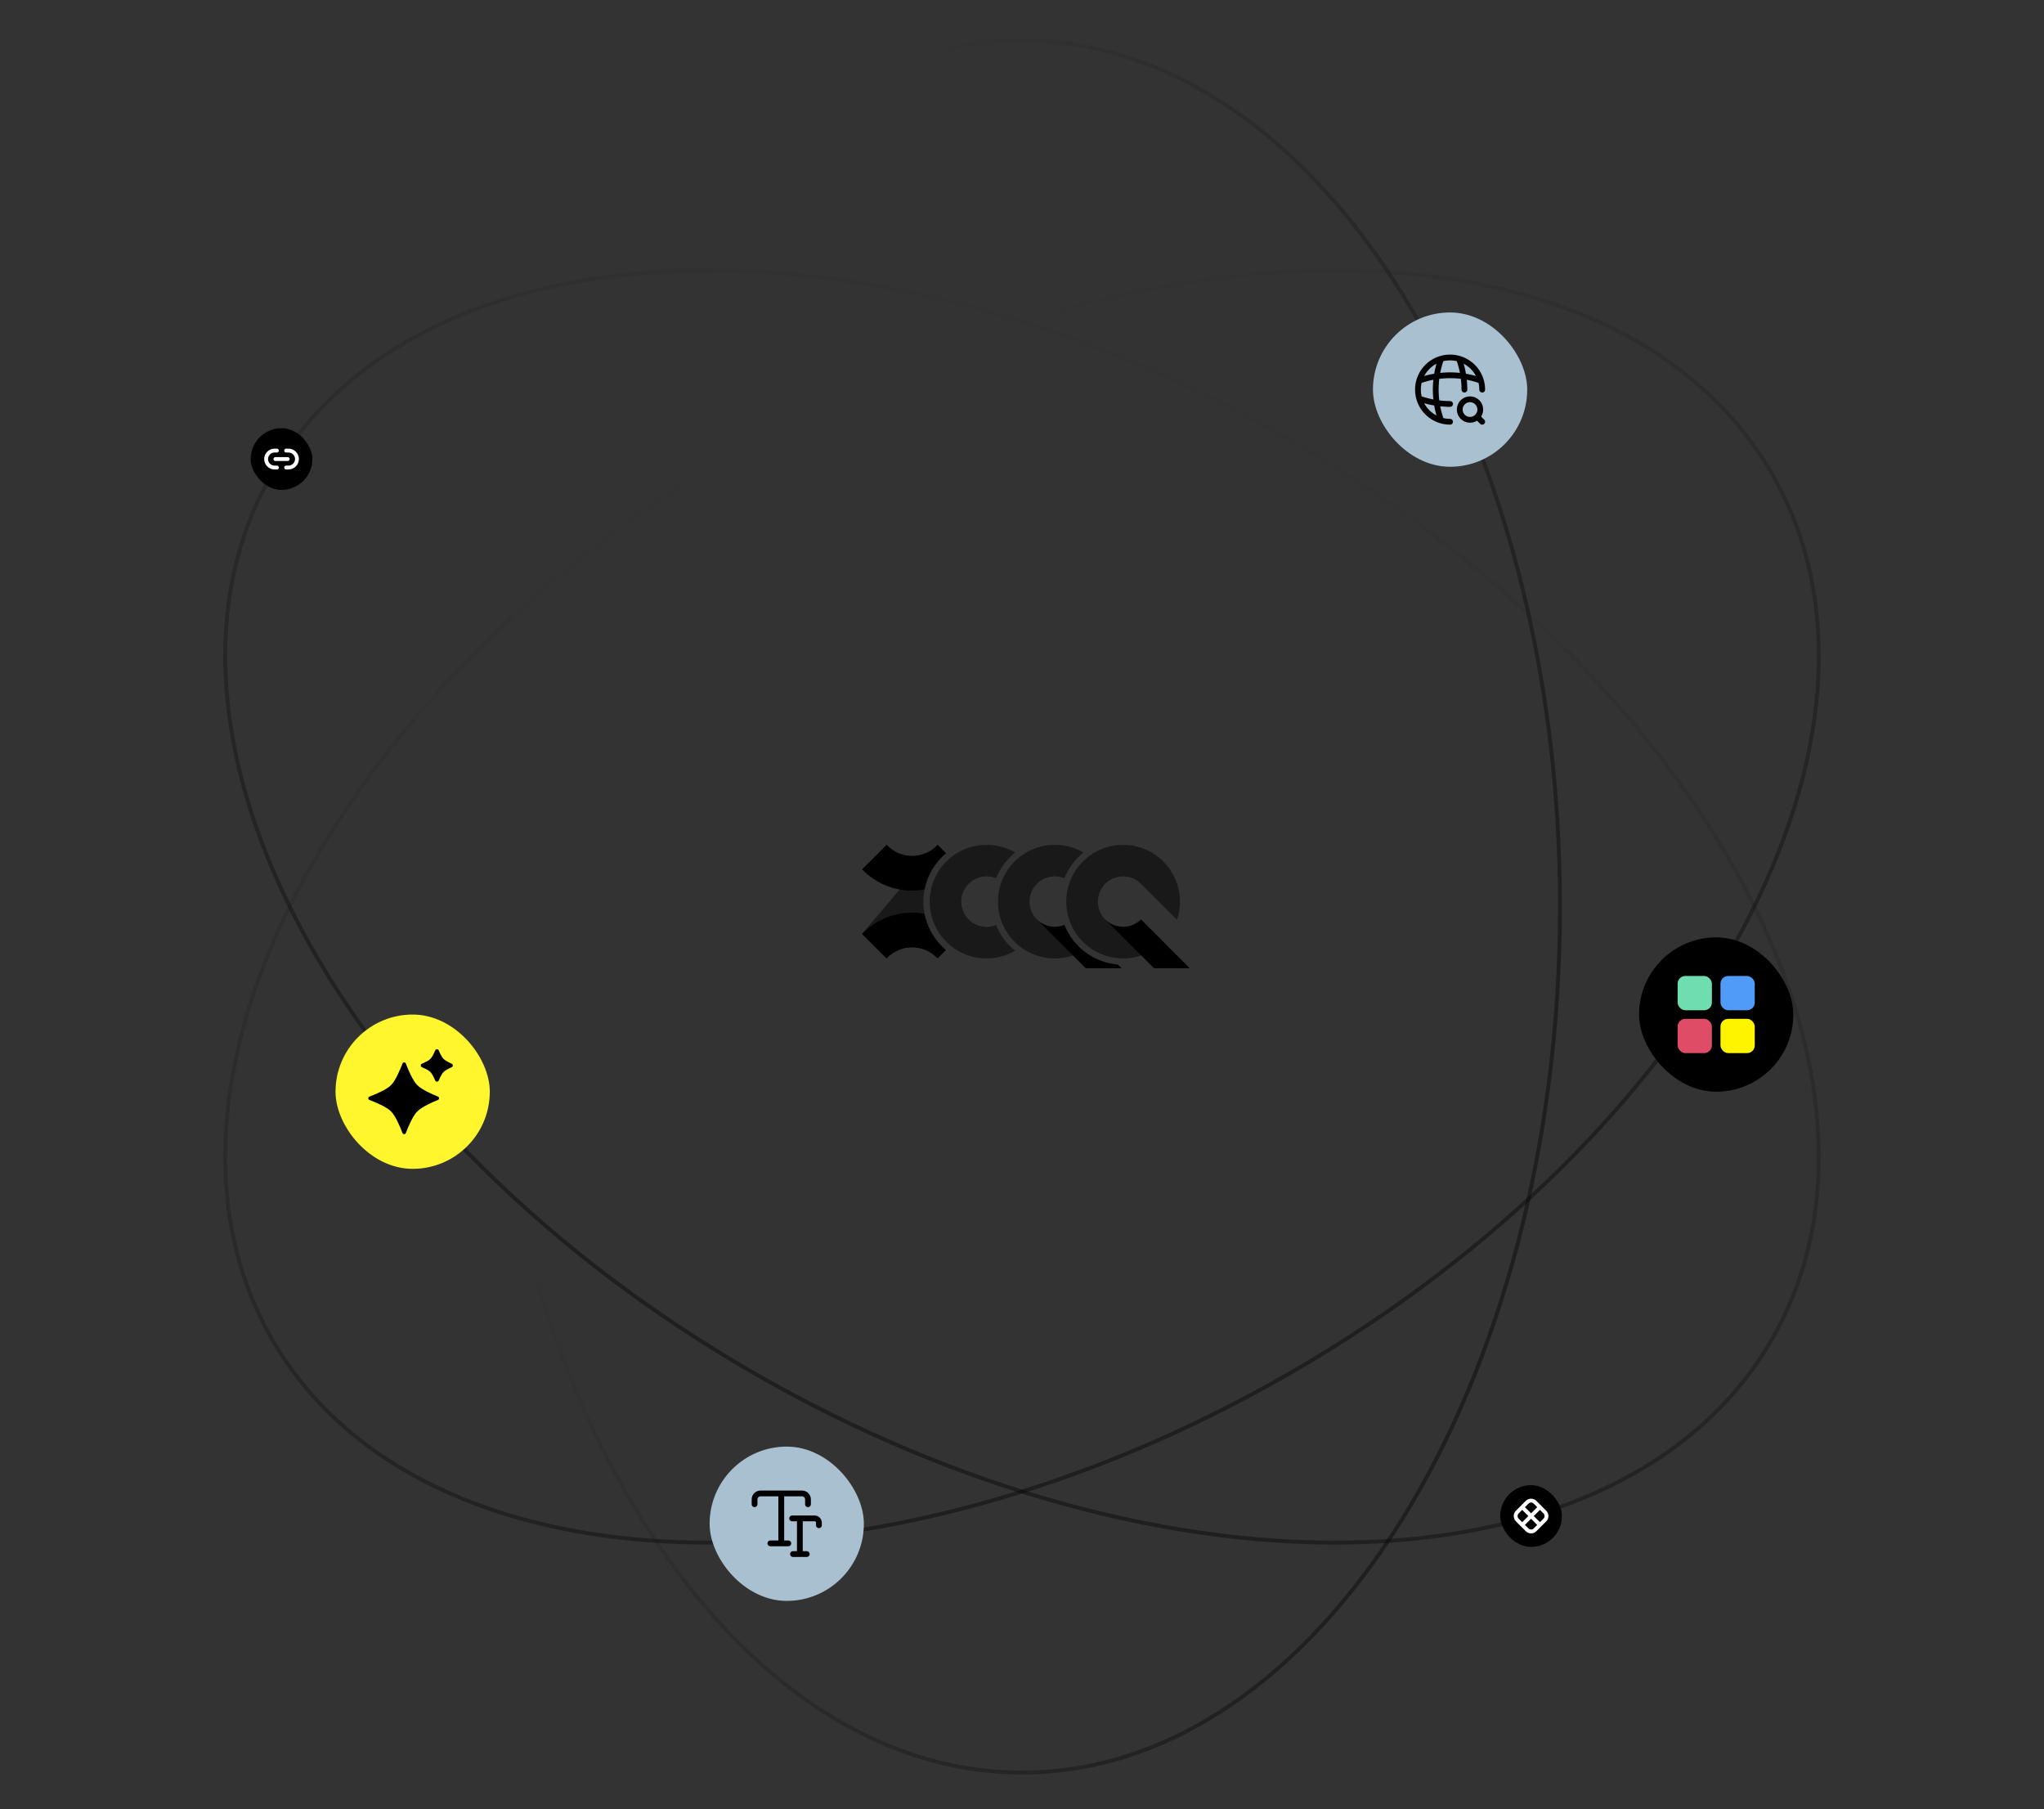 <svg width="530" height="469" viewBox="0 0 530 469" fill="none" xmlns="http://www.w3.org/2000/svg">
    <rect x="0" y="0" width="530" height="469" fill="#333333" stroke="none"/>
    <path d="M125.5 235C125.5 297.054 141.151 353.209 166.43 393.835C191.712 434.468 226.576 459.5 265 459.5C303.424 459.5 338.288 434.468 363.57 393.835C388.849 353.209 404.5 297.054 404.5 235C404.5 172.946 388.849 116.791 363.57 76.165C338.288 35.532 303.424 10.5 265 10.5C226.576 10.5 191.712 35.532 166.43 76.165C141.151 116.791 125.5 172.946 125.5 235Z" stroke="url(#paint0_linear_2253_1743)" stroke-opacity="0.4"/>
    <path d="M195.25 355.81C248.99 386.837 305.448 401.361 353.27 399.782C401.101 398.203 440.211 380.526 459.423 347.25C478.635 313.974 474.388 271.265 451.84 229.053C429.297 186.848 388.49 145.216 334.75 114.189C281.01 83.162 224.553 68.639 176.73 70.218C128.9 71.797 89.79 89.474 70.578 122.75C51.365 156.026 55.612 198.735 78.16 240.947C100.704 283.152 141.51 324.784 195.25 355.81Z" stroke="url(#paint1_linear_2253_1743)" stroke-opacity="0.4"/>
    <path d="M195.25 114.19C141.51 145.216 100.703 186.848 78.159 229.053C55.612 271.265 51.365 313.974 70.577 347.25C89.789 380.526 128.899 398.203 176.73 399.782C224.552 401.361 281.01 386.838 334.75 355.811C388.49 324.784 429.296 283.152 451.84 240.947C474.388 198.735 478.635 156.026 459.422 122.75C440.21 89.474 401.1 71.797 353.27 70.218C305.447 68.639 248.99 83.163 195.25 114.19Z" stroke="url(#paint2_linear_2253_1743)" stroke-opacity="0.4"/>
    <g clip-path="url(#clip0_2253_1743)">
    <path d="M258.288 239.787C257.292 240.194 256.212 240.349 255.142 240.24C254.072 240.131 253.045 239.761 252.152 239.163C251.259 238.564 250.527 237.755 250.021 236.807C249.515 235.86 249.251 234.802 249.251 233.728C249.251 232.654 249.515 231.597 250.021 230.649C250.527 229.701 251.259 228.893 252.152 228.294C253.045 227.695 254.072 227.325 255.142 227.216C256.212 227.107 257.292 227.263 258.288 227.669C259.333 225.059 261.032 222.761 263.222 220.995C261.264 219.859 259.071 219.189 256.812 219.036C254.553 218.883 252.289 219.251 250.196 220.112C248.102 220.973 246.235 222.303 244.739 224C243.244 225.697 242.159 227.715 241.57 229.898C240.981 232.081 240.904 234.37 241.343 236.587C241.782 238.805 242.727 240.892 244.104 242.686C245.481 244.481 247.253 245.935 249.284 246.935C251.314 247.936 253.548 248.456 255.812 248.457C258.415 248.46 260.973 247.771 263.222 246.462C261.032 244.695 259.333 242.397 258.288 239.787Z" fill="black" fill-opacity="0.5"/>
    <path d="M275.989 239.787C274.994 240.193 273.913 240.348 272.844 240.238C271.774 240.129 270.747 239.758 269.855 239.16C268.962 238.561 268.231 237.752 267.725 236.804C267.219 235.857 266.955 234.799 266.955 233.726C266.955 232.652 267.219 231.595 267.725 230.647C268.231 229.699 268.962 228.89 269.855 228.292C270.747 227.693 271.774 227.322 272.844 227.213C273.913 227.103 274.994 227.258 275.989 227.664C277.034 225.055 278.732 222.758 280.921 220.993C278.964 219.858 276.77 219.188 274.512 219.036C272.253 218.883 269.99 219.251 267.897 220.112C265.804 220.974 263.937 222.304 262.442 224.001C260.946 225.698 259.862 227.716 259.273 229.898C258.685 232.081 258.607 234.369 259.046 236.587C259.485 238.804 260.43 240.891 261.806 242.685C263.183 244.479 264.955 245.933 266.984 246.934C269.014 247.935 271.247 248.456 273.511 248.457C276.115 248.46 278.672 247.771 280.921 246.462C278.732 244.696 277.033 242.397 275.989 239.787Z" fill="black" fill-opacity="0.5"/>
    <path d="M275.99 239.788C274.795 240.277 273.481 240.402 272.215 240.147C270.948 239.893 269.786 239.27 268.873 238.357L281.54 251H290.812L289.842 250.032C286.808 249.777 283.905 248.683 281.458 246.874C279.012 245.065 277.118 242.611 275.99 239.788Z" fill="black"/>
    <path d="M286.578 238.357C285.353 237.128 284.667 235.465 284.669 233.731C284.671 231.998 285.362 230.336 286.59 229.111C287.817 227.885 289.482 227.196 291.218 227.194C292.954 227.192 294.62 227.877 295.85 229.1L305.198 238.433C306.353 235.009 306.207 231.28 304.788 227.956C303.369 224.631 300.775 221.944 297.501 220.405C294.227 218.866 290.5 218.582 287.03 219.608C283.559 220.634 280.588 222.897 278.68 225.968C276.773 229.039 276.062 232.703 276.684 236.263C277.306 239.822 279.217 243.03 282.053 245.274C284.889 247.519 288.453 248.644 292.066 248.436C295.679 248.228 299.09 246.702 301.649 244.146L295.854 238.361C295.245 238.969 294.522 239.451 293.726 239.78C292.93 240.109 292.077 240.278 291.215 240.278C290.354 240.278 289.501 240.108 288.705 239.778C287.909 239.448 287.186 238.965 286.578 238.357Z" fill="black" fill-opacity="0.5"/>
    <path d="M295.85 238.357C295.242 238.965 294.519 239.447 293.723 239.776C292.928 240.105 292.075 240.274 291.214 240.274C290.353 240.274 289.501 240.105 288.705 239.776C287.91 239.447 287.187 238.965 286.578 238.357L299.242 251H308.513L295.85 238.357Z" fill="black"/>
    <path d="M239.727 236.878C238.664 236.685 237.586 236.588 236.506 236.586C234.084 236.583 231.686 237.069 229.457 238.015C227.227 238.961 225.213 240.347 223.533 242.09L229.907 248.453C230.75 247.548 231.771 246.826 232.906 246.332C234.041 245.838 235.265 245.583 236.504 245.583C237.742 245.583 238.967 245.838 240.102 246.332C241.237 246.826 242.258 247.548 243.101 248.453L245.287 246.271C242.411 243.868 240.448 240.552 239.727 236.878Z" fill="black"/>
    <path d="M239.42 233.728C239.418 231.335 239.942 228.971 240.957 226.803C241.971 224.635 243.45 222.717 245.29 221.183L243.104 219L223.533 242.09L229.907 248.454L239.723 236.871C239.521 235.835 239.42 234.783 239.42 233.728Z" fill="black" fill-opacity="0.5"/>
    <path d="M245.29 221.183L243.104 219C242.261 219.906 241.241 220.629 240.105 221.123C238.97 221.617 237.745 221.871 236.506 221.87C235.267 221.872 234.042 221.618 232.906 221.124C231.77 220.63 230.749 219.907 229.907 219L223.533 225.364C225.213 227.106 227.227 228.492 229.457 229.438C231.686 230.384 234.084 230.87 236.506 230.867C237.586 230.866 238.664 230.768 239.727 230.574C240.449 226.9 242.413 223.585 245.29 221.183Z" fill="black"/>
    </g>
    <rect x="87" y="263" width="40" height="40" rx="20" fill="#FFF62D"/>
    <path fill-rule="evenodd" clip-rule="evenodd" d="M113.757 272.283C113.6 271.906 113.01 271.906 112.853 272.283C112.528 273.068 112.066 274.032 111.604 274.494C111.142 274.956 110.178 275.418 109.393 275.743C109.016 275.9 109.016 276.49 109.393 276.647C110.178 276.973 111.142 277.435 111.604 277.897C112.066 278.359 112.528 279.323 112.853 280.107C113.01 280.485 113.6 280.485 113.757 280.107C114.083 279.323 114.545 278.359 115.007 277.897C115.472 277.432 116.397 276.967 117.141 276.641C117.508 276.48 117.508 275.91 117.141 275.75C116.397 275.423 115.472 274.958 115.007 274.494C114.545 274.032 114.083 273.068 113.757 272.283ZM105.23 275.693C105.085 275.311 104.509 275.311 104.364 275.693C103.751 277.31 102.572 280.121 101.394 281.3C100.215 282.479 97.403 283.657 95.787 284.271C95.404 284.416 95.404 284.991 95.787 285.136C97.403 285.749 100.215 286.928 101.394 288.106C102.572 289.285 103.751 292.097 104.364 293.713C104.509 294.096 105.085 294.096 105.23 293.713C105.843 292.097 107.021 289.285 108.2 288.106C109.382 286.925 112.052 285.743 113.573 285.131C113.945 284.982 113.945 284.425 113.573 284.275C112.052 283.663 109.382 282.482 108.2 281.3C107.021 280.121 105.843 277.31 105.23 275.693Z" fill="black"/>
    <rect x="184" y="375" width="40" height="40" rx="20" fill="#A9C0D1"/>
    <path d="M195.658 389.942V388.683C195.658 387.833 196.35 387.142 197.2 387.142H207.967C208.817 387.142 209.508 387.833 209.508 388.683V389.942M202.583 400.083V387.767M199.75 400.083H204.4M205.4 393.617H211.241C211.85 393.617 212.341 394.108 212.341 394.717V395.383M207.4 402.858V394.058M205.616 402.858H209.183" stroke="black" stroke-width="1.5" stroke-linecap="round" stroke-linejoin="round"/>
    <rect x="356" y="81" width="40" height="40" rx="20" fill="#A9C0D1"/>
    <path d="M384.333 101C384.333 96.4 380.599 92.666 375.999 92.666C371.399 92.666 367.666 96.4 367.666 101C367.666 105.6 371.399 109.333 375.999 109.333M372.666 93.5H373.499C371.874 98.367 371.874 103.633 373.499 108.5H372.666M378.499 93.5C379.308 95.933 379.716 98.466 379.716 101M368.499 104.333V103.5C370.933 104.308 373.466 104.717 375.999 104.717M368.499 98.5C373.366 96.875 378.633 96.875 383.499 98.5M384.333 109.333L383.499 108.5M381.166 108.833C379.693 108.833 378.499 107.639 378.499 106.167C378.499 104.694 379.693 103.5 381.166 103.5C382.639 103.5 383.833 104.694 383.833 106.167C383.833 107.639 382.639 108.833 381.166 108.833Z" stroke="black" stroke-width="1.5" stroke-linecap="round" stroke-linejoin="round"/>
    <rect x="425" y="243" width="40" height="40" rx="20" fill="black"/>
    <rect x="435" y="253" width="8.889" height="8.889" rx="2" fill="#6FDDAF"/>
    <rect x="446.111" y="264.111" width="8.889" height="8.889" rx="2" fill="#FFF400"/>
    <rect x="435" y="264.111" width="8.889" height="8.889" rx="2" fill="#DE4C66"/>
    <rect x="446.111" y="253" width="8.889" height="8.889" rx="2" fill="#4F9BF6"/>
    <rect x="65" y="111" width="16" height="16" rx="8" fill="black"/>
    <path d="M74.196 121.2H74.8C76.008 121.2 77 120.212 77 119C77 117.792 76.012 116.8 74.8 116.8H74.196M71.8 116.8H71.2C69.988 116.8 69 117.788 69 119C69 120.208 69.988 121.2 71.2 121.2H71.8M71.4 119H74.6" stroke="white" stroke-linecap="round" stroke-linejoin="round"/>
    <rect x="389" y="385" width="16" height="16" rx="8" fill="black"/>
    <path d="M394.7 390.7L399.3 395.3M399.3 390.7L394.7 395.3M398.024 396.576C397.464 397.136 396.544 397.136 395.98 396.576L393.424 394.02C392.864 393.46 392.864 392.54 393.424 391.976L395.98 389.42C396.54 388.86 397.46 388.86 398.024 389.42L400.58 391.976C401.14 392.54 401.14 393.46 400.58 394.02L398.024 396.576Z" stroke="white" stroke-linecap="round" stroke-linejoin="round"/>
    <defs>
    <linearGradient id="paint0_linear_2253_1743" x1="396.008" y1="295.862" x2="170.121" y2="220.497" gradientUnits="userSpaceOnUse">
    <stop/>
    <stop offset="1" stop-opacity="0"/>
    </linearGradient>
    <linearGradient id="paint1_linear_2253_1743" x1="185" y1="347" x2="302.455" y2="83.54" gradientUnits="userSpaceOnUse">
    <stop/>
    <stop offset="1" stop-opacity="0"/>
    </linearGradient>
    <linearGradient id="paint2_linear_2253_1743" x1="277.796" y1="378.887" x2="161.337" y2="124.473" gradientUnits="userSpaceOnUse">
    <stop/>
    <stop offset="1" stop-opacity="0"/>
    </linearGradient>
    <clipPath id="clip0_2253_1743">
    <rect width="86" height="32" fill="white" transform="translate(223 219)"/>
    </clipPath>
    </defs>
    </svg>
    
